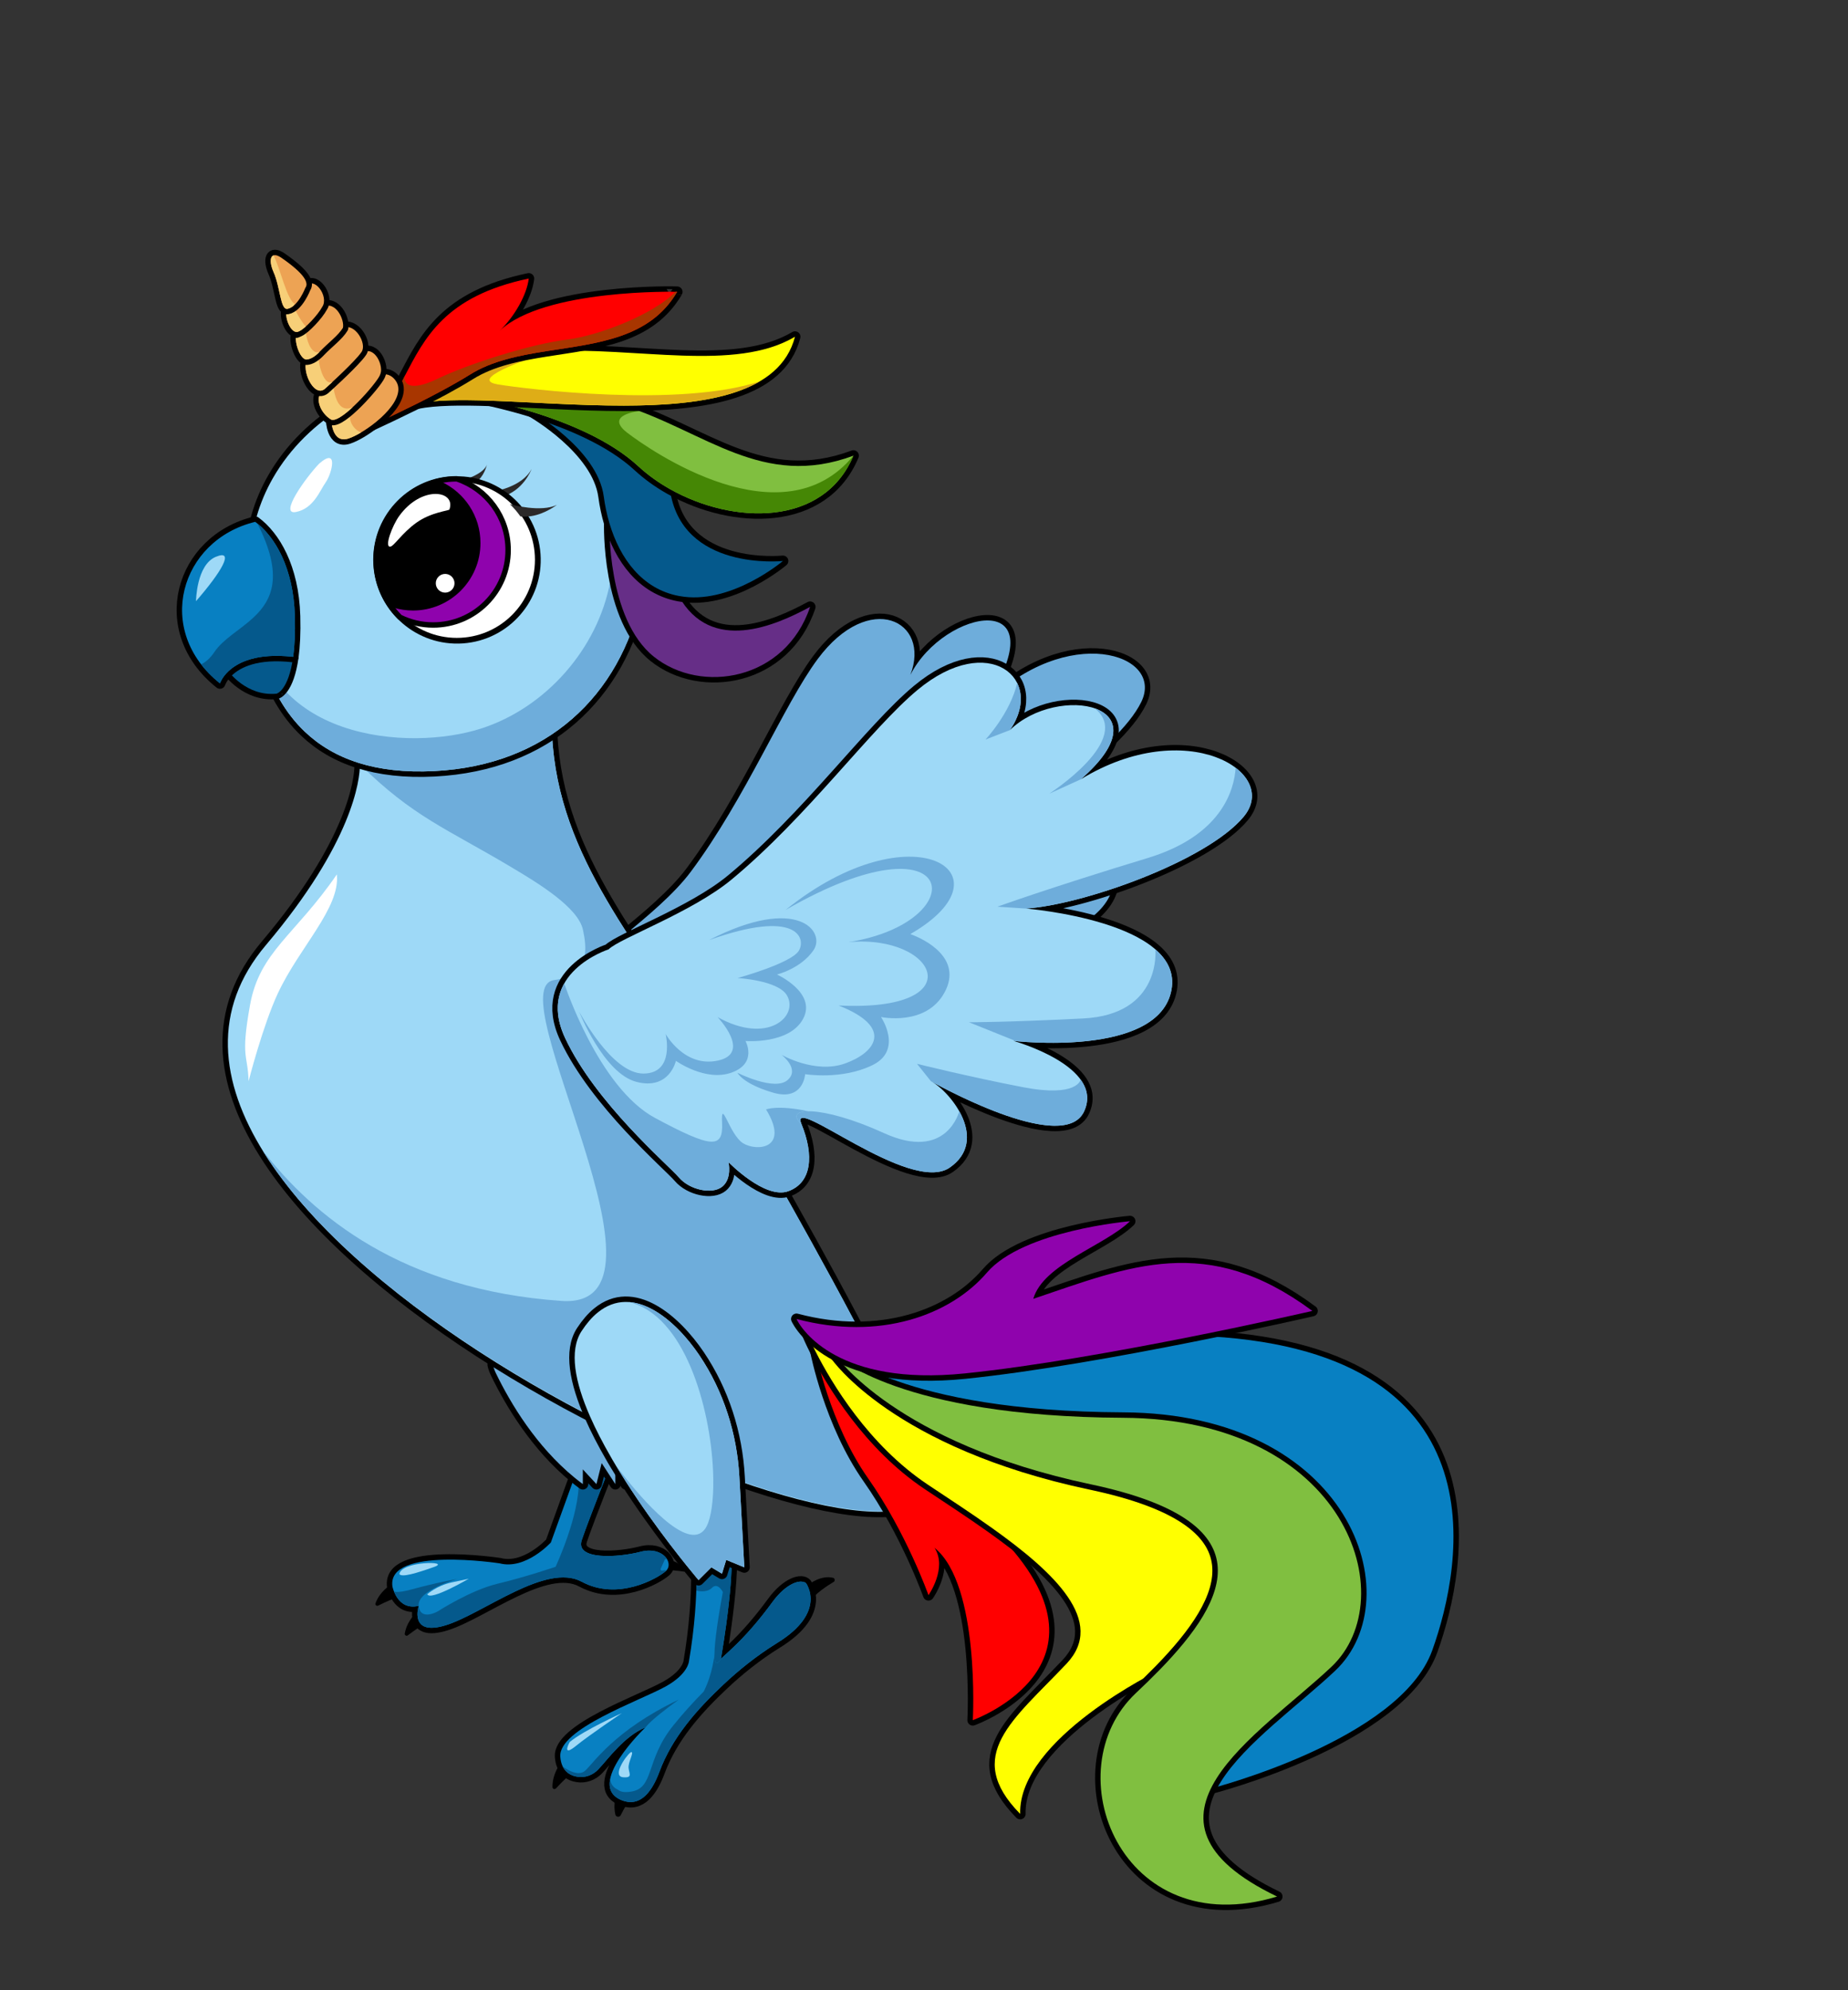 <?xml version="1.0" encoding="iso-8859-1"?>
<!-- Generator: Adobe Illustrator 22.0.1, SVG Export Plug-In . SVG Version: 6.00 Build 0)  -->
<svg version="1.1" id="&#x421;&#x43B;&#x43E;&#x439;_1"
	 xmlns="http://www.w3.org/2000/svg" xmlns:xlink="http://www.w3.org/1999/xlink" x="0px" y="0px" viewBox="0 0 340 366"
	 style="enable-background:new 0 0 340 366;" xml:space="preserve">
<rect x="0" y="0" width="340" height="366" fill="#333333" stroke="none"/>
<path d="M122.541,286.737c0.583,0.09,2.423,0.477,3.523,1.912c0.132,0.175-0.023,0.421-0.238,0.386
	c-0.935-0.151-2.842-0.408-4.002-0.192c-0.194,0.035-0.345-0.161-0.266-0.34l0.725-1.624
	C122.328,286.779,122.432,286.721,122.541,286.737"/>
<path d="M73.071,290.733c-0.758,0.372-3.104,1.693-3.987,4.129c-0.107,0.293,0.209,0.564,0.49,0.423
	c1.211-0.611,3.704-1.78,5.384-1.984c0.278-0.033,0.401-0.366,0.215-0.577l-1.688-1.905C73.38,290.7,73.213,290.663,73.071,290.733"
	/>
<path d="M77.634,295.639c-0.676,0.505-2.741,2.234-3.164,4.789c-0.052,0.308,0.309,0.516,0.559,0.327
	c1.08-0.823,3.314-2.43,4.929-2.939c0.269-0.084,0.329-0.433,0.105-0.606l-2.009-1.565C77.93,295.549,77.761,295.545,77.634,295.639
	"/>
<path style="fill:none;stroke:#000000;stroke-width:2;stroke-linecap:round;stroke-linejoin:round;stroke-miterlimit:22.926;" d="
	M91.926,287.512c0,0-20.791-3.199-19.725,4.264c0,0,0.879,4.502,4.833,3.548c0,0-1.852,5.694,5.009,3.56
	c6.861-2.13,18.413-11.55,24.987-7.995c6.574,3.555,13.862-0.534,15.461-1.954c1.6-1.422-0.532-4.622-4.62-3.555
	c-4.086,1.067-12.083,1.599-10.841-2.132c1.245-3.733,5.865-15.283,5.865-15.283h-5.865l-5.685,15.712
	C101.346,283.677,96.725,288.757,91.926,287.512z"/>
<path style="fill:#0880C2;" d="M91.926,287.512c0,0-20.791-3.199-19.725,4.264c0,0,0.879,4.502,4.833,3.548
	c0,0-1.852,5.694,5.009,3.56c6.861-2.13,18.413-11.55,24.987-7.995c6.574,3.555,13.862-0.534,15.461-1.954
	c1.6-1.422-0.532-4.622-4.62-3.555c-4.086,1.067-12.083,1.599-10.841-2.132c1.245-3.733,5.865-15.283,5.865-15.283h-5.865
	l-5.685,15.712C101.346,283.677,96.725,288.757,91.926,287.512"/>
<path style="fill-rule:evenodd;clip-rule:evenodd;fill:#05598C;" d="M102.219,288.143c0,0-5.612,1.914-10.63,3.103
	c-5.018,1.189-11.026,5.084-11.026,5.084s-0.465,0.269-1.058,0.446c-0.828,0.246-1.906,0.314-2.32-0.777
	c-0.071-0.188-0.123-0.412-0.151-0.675c0,0-0.137,0.42-0.198,0.989c-0.09,0.83-0.02,1.977,0.866,2.601
	c0.743,0.524,2.061,0.679,4.341-0.03c6.861-2.131,18.413-11.55,24.987-7.995c6.575,3.555,13.862-0.534,15.461-1.954
	c0.062-0.055,0.118-0.112,0.168-0.172c-0.302,0.009-0.586,0.034-0.836,0.08c-0.194,0.035-0.345-0.161-0.265-0.34l0.725-1.623
	c0.044-0.1,0.148-0.158,0.257-0.143c0.055,0.008,0.122,0.02,0.198,0.035c-0.656-1.13-2.408-2.033-4.867-1.391
	c-4.087,1.067-12.084,1.599-10.841-2.132c0.856-2.566,3.308-8.828,4.759-12.49c-0.002-0.003-0.001-0.005,0-0.007l-1.093-1.68
	l-0.961,3.864l-2.506-2.704v2.704c-0.26-0.193-0.516-0.387-0.769-0.584C106.683,278.578,102.219,288.143,102.219,288.143"/>
<path style="fill:none;stroke:#000000;stroke-width:2;stroke-linecap:round;stroke-linejoin:round;stroke-miterlimit:22.926;" d="
	M180.641,175.791c0,0,24.987-3.006,24.28-14.918c-0.707-11.912-27.558-7.64-27.558-7.64c9.252-2.875,28.208-15.168,32.606-24.122
	c4.398-8.954-13.738-14.622-28.677,0.359c13.909-21.565-7.585-17.616-13.804-5.34c3.849-9.975-7.567-15.682-17.038-2.943
	c-6.247,8.402-13.228,25.581-23.366,39.145c-3.093,4.138-8.204,8.368-12.16,11.611c1.201,1.893,1.447,5.38,3.436,5.332
	L180.641,175.791z"/>
<path style="fill-rule:evenodd;clip-rule:evenodd;fill:#6EADDB;" d="M180.641,175.791c0,0,24.987-3.006,24.28-14.918
	c-0.707-11.912-27.558-7.64-27.558-7.64c9.252-2.875,28.208-15.168,32.606-24.122c4.398-8.954-13.738-14.622-28.677,0.359
	c13.909-21.565-7.585-17.616-13.804-5.34c3.849-9.975-7.567-15.682-17.038-2.943c-6.247,8.402-13.228,25.581-23.366,39.145
	c-3.093,4.138-8.204,8.368-12.16,11.611c1.201,1.893,1.447,5.38,3.436,5.332L180.641,175.791z"/>
<path style="fill-rule:evenodd;clip-rule:evenodd;fill:#FFFFFF;" d="M61.975,160.811c-7.714,11.234-14.214,14.193-15.978,24.033
	c-1.764,9.84-0.404,8.953-0.264,13.998c0,0,2.631-10.269,5.397-16.182C55.104,174.163,62.622,166.972,61.975,160.811"/>
<path d="M114.02,328.222c-0.419,0.861-1.343,3.134-0.803,5.497c0.107,0.471,0.762,0.54,0.981,0.109
	c0.656-1.294,1.803-3.379,2.926-4.56c0.283-0.297,0.12-0.791-0.284-0.871l-2.241-0.457
	C114.363,327.891,114.126,328.005,114.02,328.222"/>
<path d="M148.4,291.675c0.579-0.468,2.743-2.049,4.886-1.497c0.329,0.081,0.393,0.571,0.095,0.747
	c-1.144,0.675-3.328,2.092-4.483,3.676c-0.217,0.299-0.648,0.137-0.648-0.243V292C148.25,291.87,148.305,291.749,148.4,291.675"/>
<path d="M104.062,323.081c-0.613,0.653-2.451,2.836-2.421,5.583c0.003,0.329,0.419,0.481,0.644,0.238
	c0.976-1.056,3.012-3.147,4.605-3.974c0.264-0.139,0.262-0.514-0.002-0.653l-2.386-1.264
	C104.356,322.933,104.176,322.96,104.062,323.081"/>
<path style="fill:none;stroke:#000000;stroke-width:2;stroke-linecap:round;stroke-linejoin:round;stroke-miterlimit:22.926;" d="
	M127.938,284.328c0,0,0.979,8.451-1.174,21.154c0,0-0.097,2.349-4.305,4.68c-4.77,2.641-19.767,7.828-19.374,12.916
	c0.199,2.594,1.722,3.46,3.166,3.684c1.403,0.218,2.817-0.302,3.796-1.328c1.812-1.898,4.83-6.173,8.694-7.738
	c0,0-11.214,10.632-4.363,13.372c3.639,1.456,5.742-1.997,6.955-5.25c2.359-6.321,6.838-11.378,11.75-16.001
	c2.775-2.611,6.108-5.322,9.925-7.68c9.198-5.674,5.317-10.902,5.317-10.902c-0.841-0.93-3.583-0.192-6.201,3.382
	c-2.299,3.141-4.812,6.12-7.667,8.768l-1.821,1.688c0,0,3.522-19.749,1.174-23.093L127.938,284.328z"/>
<path style="fill:#0880C2;" d="M127.938,284.328c0,0,0.979,8.451-1.174,21.154c0,0-0.097,2.349-4.305,4.68
	c-4.77,2.641-19.767,7.828-19.374,12.916c0.199,2.594,1.722,3.46,3.166,3.684c1.403,0.218,2.817-0.302,3.796-1.328
	c1.812-1.898,4.83-6.173,8.694-7.738c0,0-11.214,10.632-4.363,13.372c3.639,1.456,5.742-1.997,6.955-5.25
	c2.359-6.321,6.838-11.378,11.75-16.001c2.775-2.611,6.108-5.322,9.925-7.68c9.198-5.674,5.317-10.902,5.317-10.902
	c-0.841-0.93-3.583-0.192-6.201,3.382c-2.299,3.141-4.812,6.12-7.667,8.768l-1.821,1.688c0,0,3.522-19.749,1.174-23.093
	L127.938,284.328z"/>
<path style="fill-rule:evenodd;clip-rule:evenodd;fill:#05598C;" d="M116.05,329.505c-1.314,0.191-1.929-0.006-2.409-0.394
	c-1.385-0.598-1.375-1.99-1.375-1.99c-0.269,1.301-0.052,2.475,0.987,3.31c0.302,0.243,0.674,0.457,1.124,0.637
	c0.414,0.166,0.809,0.268,1.184,0.314c2.923,0.358,4.696-2.681,5.771-5.564c2.359-6.321,6.839-11.378,11.75-16.001
	c2.775-2.611,6.108-5.322,9.925-7.68c5.786-3.569,6.396-6.962,6.053-8.988c-0.082-0.483-0.218-0.888-0.351-1.2
	c-0.222-0.66-0.533-1.071-0.743-0.964c-1.105-0.475-3.523,0.465-5.843,3.633c-2.299,3.141-4.812,6.12-7.667,8.768l-1.821,1.689
	c-0.897,1.428-1.197,0.754-1.186-0.845c0,0-0.3,3.562-1.975,6.849v0.001c-1.958,1.988-3.935,4.165-5.669,6.334
	C118.695,323.807,120.435,328.868,116.05,329.505"/>
<path style="fill-rule:evenodd;clip-rule:evenodd;fill:#05598C;" d="M124.847,312.592c-11.871,5.643-15.728,11.789-17.214,13.076
	c-0.625,0.541-1.451,0.484-2.198,0.238c-1.029-0.341-1.908-1.044-1.908-1.044c0.339,0.705,0.835,1.17,1.391,1.469
	c0.423,0.228,0.882,0.36,1.332,0.43c1.403,0.218,2.817-0.301,3.796-1.327c1.812-1.898,4.83-6.173,8.694-7.738
	C119.808,316.335,122.572,314.254,124.847,312.592"/>
<path style="fill-rule:evenodd;clip-rule:evenodd;fill:#05598C;" d="M132.989,292.793c0,0-3.216,16.835-0.354,12.28
	c0,0,1.927-10.806,1.983-17.785l-1.009-0.412l-0.778,2.542l-1.954-1.176l-2.354,2.345l-0.365-0.427
	c-0.005,0.728-0.02,1.518-0.05,2.364c0,0,1.844,0.533,2.9-0.524C132.065,290.944,132.989,292.793,132.989,292.793"/>
<path style="fill-rule:evenodd;clip-rule:evenodd;fill:#9ED9F7;" d="M116.05,322.246c-1.015,0.782-3.45,4.44-1.403,4.605
	c2.047,0.165,0.855-0.922,1.012-2.11C115.815,323.554,116.738,322.054,116.05,322.246"/>
<path style="fill-rule:evenodd;clip-rule:evenodd;fill:#9ED9F7;" d="M104.82,320.369c-0.439,0.769-1.18,2.616,1.187,0.683
	c2.368-1.932,8.42-5.998,8.42-5.998S107.384,318.22,104.82,320.369"/>
<path style="fill:none;stroke:#000000;stroke-width:2;stroke-linecap:round;stroke-linejoin:round;stroke-miterlimit:22.926;" d="
	M115.165,272.509c-0.016,0.274-0.03,0.428-0.03,0.428l-0.773-1.712l-1.151-2.535v4.247l-1.421-2.178v-0.007l-1.094-1.679
	l-0.961,3.865l-2.505-2.704v2.704c-0.535-0.396-1.055-0.801-1.558-1.215c-7.02-5.766-11.71-13.564-14.422-19.149
	c-0.252-0.511-0.442-1.039-0.565-1.572c5.4,3.191,11.335,6.347,17.842,9.433c-2.726-6.233-3.887-12-1.528-15.636
	c0.467-0.709,0.94-1.343,1.421-1.901c0.123,0.107,0.238,0.213,0.352,0.32c4.59,4.37,6.02,13.314,6.4,20.256
	C115.41,267.788,115.233,271.317,115.165,272.509z"/>
<path style="fill:#6EADDB;" d="M115.165,272.509c-0.016,0.274-0.03,0.428-0.03,0.428l-0.773-1.712l-1.151-2.535v4.247l-1.421-2.178
	v-0.007l-1.094-1.679l-0.961,3.865l-2.505-2.704v2.704c-0.535-0.396-1.055-0.801-1.558-1.215
	c-7.02-5.766-11.71-13.564-14.422-19.149c-0.252-0.511-0.442-1.039-0.565-1.572c5.4,3.191,11.335,6.347,17.842,9.433
	c-2.726-6.233-3.887-12-1.528-15.636c0.467-0.709,0.94-1.343,1.421-1.901c0.123,0.107,0.238,0.213,0.352,0.32
	c4.59,4.37,6.02,13.314,6.4,20.256C115.41,267.788,115.233,271.317,115.165,272.509"/>
<path style="fill:none;stroke:#000000;stroke-width:2;stroke-linecap:round;stroke-linejoin:round;stroke-miterlimit:22.926;" d="
	M129.448,193.675c3.978,6.935,45.762,77.437,40.902,81.979C153.251,291.906,8.838,221.218,48.921,173.81
	c15.987-18.897,17.3-30.384,17.3-33.233c0.373-0.182,19.035,5.23,35.336-5.535C102.709,158.198,117.945,173.62,129.448,193.675z"/>
<path style="fill:#9ED9F7;" d="M129.448,193.675c3.978,6.935,45.762,77.437,40.902,81.979
	C153.251,291.906,8.838,221.218,48.921,173.81c15.987-18.897,17.3-30.384,17.3-33.233c0.373-0.182,19.035,5.23,35.336-5.535
	C102.709,158.198,117.945,173.62,129.448,193.675"/>
<path style="fill-rule:evenodd;clip-rule:evenodd;fill:#FFFFFF;" d="M61.975,160.811c-7.714,11.234-14.214,14.193-15.978,24.033
	c-1.764,9.84-0.404,8.953-0.264,13.998c0,0,2.631-10.269,5.397-16.182C55.104,174.163,62.622,166.972,61.975,160.811"/>
<path style="fill-rule:evenodd;clip-rule:evenodd;fill:#6EADDB;" d="M66.221,140.577c9.796,9.65,15.835,11.754,27.73,18.829
	c5.018,2.984,12.453,7.474,13.312,11.629c0.622,3.003,1.512,8.315-5.267,9.2c-10.767,1.406,24.831,60.649,1.309,59.014
	c-29.477-2.048-45.689-15.717-55.027-27.725c24.143,39.263,109.286,76.265,122.177,64.012c2.765-2.583-9.744-26.535-21.654-48.013
	c-8.964-16.166-17.646-30.87-19.354-33.848c-11.513-20.073-26.764-35.442-27.89-58.633l-0.006,0.004
	c-5.898,3.938-13.163,6.332-21.644,6.764c-4.974,0.252-9.29-0.193-13.018-1.238C66.518,140.547,66.286,140.545,66.221,140.577"/>
<path style="fill:none;stroke:#000000;stroke-width:2;stroke-linecap:round;stroke-linejoin:round;stroke-miterlimit:22.926;" d="
	M136.941,288.243l-2.322-0.954l-1.009-0.412l-0.778,2.542l-1.954-1.176l-2.354,2.345c0,0-0.128-0.153-0.373-0.437
	c-1.52-1.823-7.562-9.164-12.985-17.643c-0.274-0.419-0.542-0.847-0.803-1.283c-0.396-0.618-0.778-1.245-1.153-1.87
	c-0.176-0.29-0.343-0.581-0.52-0.871c-0.098-0.167-0.199-0.343-0.297-0.52c-1.451-2.512-2.78-5.056-3.865-7.53
	c-2.727-6.233-3.887-11.999-1.528-15.635c0.467-0.711,0.94-1.345,1.421-1.902c0.503-0.581,1.009-1.077,1.528-1.498
	c6.553-5.361,14.283,1.268,18.728,7.859c4.46,6.622,6.919,14.383,7.356,22.35l0.007,0.151L136.941,288.243z"/>
<path style="fill:#9ED9F7;" d="M136.941,288.243l-2.322-0.954l-1.009-0.412l-0.778,2.542l-1.954-1.176l-2.354,2.345
	c0,0-0.128-0.153-0.373-0.437c-1.52-1.823-7.562-9.164-12.985-17.643c-0.274-0.419-0.542-0.847-0.803-1.283
	c-0.396-0.618-0.778-1.245-1.153-1.87c-0.176-0.29-0.343-0.581-0.52-0.871c-0.098-0.167-0.199-0.343-0.297-0.52
	c-1.451-2.512-2.78-5.056-3.865-7.53c-2.727-6.233-3.887-11.999-1.528-15.635c0.467-0.711,0.94-1.345,1.421-1.902
	c0.503-0.581,1.009-1.077,1.528-1.498c6.553-5.361,14.283,1.268,18.728,7.859c4.46,6.622,6.919,14.383,7.356,22.35l0.007,0.151
	L136.941,288.243z"/>
<path style="fill-rule:evenodd;clip-rule:evenodd;fill:#6EADDB;" d="M115.703,239.456c10.235,2.429,14.975,19.277,15.488,31.069
	c0.002,0.038,0.003,0.076,0.005,0.115c0.165,3.984-0.155,7.38-0.91,9.431c-2.419,6.567-11.129-3.183-15.091-8.129
	c-0.481-0.6-0.892-1.129-1.212-1.551c-0.492-0.645-0.774-1.036-0.774-1.036c0.375,0.625,0.757,1.252,1.153,1.87
	c0.261,0.437,0.528,0.864,0.803,1.283c5.423,8.479,11.465,15.82,12.985,17.643l0.008,0.009l0.365,0.427l2.354-2.345l1.954,1.176
	l0.778-2.542l1.009,0.412l2.322,0.954l-0.865-15.814l-0.007-0.118l-0.03-0.552l-0.007-0.151c-0.437-7.967-2.896-15.728-7.356-22.35
	C125.491,244.535,120.62,239.793,115.703,239.456"/>
<path style="fill-rule:evenodd;clip-rule:evenodd;fill:#05598C;" d="M77.034,295.324c-0.299-2.875,7.093-4.936,7.093-4.936
	s-3.565,0.594-8.385,1.914c-0.276,0.075-0.532,0.141-0.769,0.197c-1.328,0.312-2.073,0.328-2.479,0.215
	c0.13,0.325,0.31,0.701,0.554,1.068C73.75,294.838,74.975,295.821,77.034,295.324"/>
<path style="fill-rule:evenodd;clip-rule:evenodd;fill:#9ED9F7;" d="M73.482,289.487c0.419,0.66,3.164-0.172,6.405-1.321
	C83.128,287.018,73.77,287.095,73.482,289.487"/>
<path style="fill-rule:evenodd;clip-rule:evenodd;fill:#9ED9F7;" d="M78.62,293.177c0,0,1.717-1.552,4.424-2.146
	c2.707-0.594,3.202-0.693,3.202-0.693S79.082,294.531,78.62,293.177"/>
<path style="fill:none;stroke:#000000;stroke-width:2;stroke-linecap:round;stroke-linejoin:round;stroke-miterlimit:22.926;" d="
	M118.496,95.416c-0.252-1.032-0.574-2.077-0.963-3.124c-4.155-11.161-16.23-22.663-36.097-22.709
	c-12.253-0.023-24.892,7.265-31.233,18.355c-1.261,2.208-2.268,4.559-2.979,7.043c-0.183,0.625-0.344,1.268-0.474,1.909
	c-0.458,2.087-0.702,4.247-0.702,6.477c0,9.777,1.551,18.582,5.429,25.304c1.277,2.208,2.805,4.187,4.606,5.897
	c5.301,5.041,13.008,7.791,23.823,7.242c20.715-1.055,34.189-13.809,38.152-32.203l0.016-0.092c0.251-1.16,0.458-2.345,0.634-3.551
	c0.144-1.039,0.268-2.101,0.359-3.178c0.023-0.222,0.037-0.442,0.053-0.664C119.274,100.029,119.068,97.753,118.496,95.416z"/>
<path style="fill:#9ED9F7;" d="M118.496,95.416c-0.252-1.032-0.574-2.077-0.963-3.124c-4.155-11.161-16.23-22.663-36.097-22.709
	c-12.253-0.023-24.892,7.265-31.233,18.355c-1.261,2.208-2.268,4.559-2.979,7.043c-0.183,0.625-0.344,1.268-0.474,1.909
	c-0.458,2.087-0.702,4.247-0.702,6.477c0,9.777,1.551,18.582,5.429,25.304c1.277,2.208,2.805,4.187,4.606,5.897
	c5.301,5.041,13.008,7.791,23.823,7.242c20.715-1.055,34.189-13.809,38.152-32.203l0.016-0.092c0.251-1.16,0.458-2.345,0.634-3.551
	c0.144-1.039,0.268-2.101,0.359-3.178c0.023-0.222,0.037-0.442,0.053-0.664C119.274,100.029,119.068,97.753,118.496,95.416"/>
<path style="fill:#6EADDB;" d="M46.524,112.193c0.718,6.238,2.285,11.851,4.954,16.478c1.277,2.208,2.805,4.187,4.606,5.897
	c5.301,5.04,13.007,7.791,23.823,7.242c20.714-1.055,34.189-13.809,38.152-32.203l0.016-0.092c0.252-1.16,0.458-2.345,0.634-3.551
	c0.144-1.039,0.268-2.1,0.359-3.178c0.023-0.222,0.037-0.442,0.053-0.664c0.153-2.094-0.053-4.37-0.625-6.706
	c-0.252-1.032-0.574-2.078-0.964-3.124c-3.291-8.841-11.553-17.894-24.718-21.3c33.825,19.881,19.423,55.285-4.203,62.962
	C75.174,138.322,47.924,136.097,46.524,112.193"/>
<path style="fill-rule:evenodd;clip-rule:evenodd;fill:#FFFFFF;" d="M58.727,85.26c-2.41,2.502-7.507,9.546-4.263,8.898
	c3.244-0.649,4.356-3.892,5.469-5.468C61.045,87.114,62.342,82.109,58.727,85.26"/>
<path style="fill:none;stroke:#000000;stroke-width:2;stroke-linecap:round;stroke-linejoin:round;stroke-miterlimit:22.926;" d="
	M171.937,284.652c8.415,6.783,7.044,31.698,7.044,31.698s29.117-10.434,3.529-35.34c-3.892-2.771-8.011-5.45-11.781-7.958
	c-10.989-7.312-17.819-18.87-20.658-24.458c0,0,2.587,13.257,9.631,23.267c7.044,10.01,11.122,21.503,11.122,21.503
	S174.347,288.36,171.937,284.652z"/>
<path style="fill-rule:evenodd;clip-rule:evenodd;fill:#FF0000;" d="M171.937,284.652c8.415,6.783,7.044,31.698,7.044,31.698
	s29.117-10.434,3.529-35.34c-3.892-2.771-8.011-5.45-11.781-7.958c-10.989-7.312-17.819-18.87-20.658-24.458
	c0,0,2.587,13.257,9.631,23.267c7.044,10.01,11.122,21.503,11.122,21.503S174.347,288.36,171.937,284.652"/>
<path style="fill:none;stroke:#000000;stroke-width:2;stroke-linecap:round;stroke-linejoin:round;stroke-miterlimit:22.926;" d="
	M182.51,281.011c11.517,8.198,21.054,17.2,13.711,24.959c-9.824,10.381-19.093,16.869-8.527,27.62
	c-0.371-13.902,25.628-26.457,25.628-26.457c12.847-13.182,19.817-27.297-12.651-34.159c-35.962-7.6-46.925-23.703-46.925-23.703
	c-2.401-1.287-4.072-2.711-5.194-3.914c0,0,0.505,1.236,1.521,3.238c2.839,5.588,9.669,17.146,20.658,24.458
	C174.499,275.561,178.618,278.24,182.51,281.011z"/>
<path style="fill-rule:evenodd;clip-rule:evenodd;fill:#FFFF00;" d="M182.51,281.011c11.517,8.198,21.054,17.2,13.711,24.959
	c-9.824,10.381-19.093,16.869-8.527,27.62c-0.371-13.902,25.628-26.457,25.628-26.457c12.847-13.182,19.817-27.297-12.651-34.159
	c-35.962-7.6-46.925-23.703-46.925-23.703c-2.401-1.287-4.072-2.711-5.194-3.914c0,0,0.505,1.236,1.521,3.238
	c2.839,5.588,9.669,17.146,20.658,24.458C174.499,275.561,178.618,278.24,182.51,281.011"/>
<path style="fill:none;stroke:#000000;stroke-width:2;stroke-linecap:round;stroke-linejoin:round;stroke-miterlimit:22.926;" d="
	M112.126,96.231c0,0-0.525,17.601,8.187,24.552c8.712,6.951,24.191,4.356,28.733-9.176c-6.392,3.462-18.257,8.682-24.184-2.012
	C118.121,108.307,114.054,102.72,112.126,96.231z"/>
<path style="fill-rule:evenodd;clip-rule:evenodd;fill:#662E87;" d="M112.126,96.231c0,0-0.525,17.601,8.187,24.552
	c8.712,6.951,24.191,4.356,28.733-9.176c-6.392,3.462-18.257,8.682-24.184-2.012C118.121,108.307,114.054,102.72,112.126,96.231"/>
<path style="fill:none;stroke:#000000;stroke-width:2;stroke-linecap:round;stroke-linejoin:round;stroke-miterlimit:22.926;" d="
	M112.126,96.231c1.928,6.49,5.995,12.076,12.736,13.364c0.331,0.064,0.668,0.116,1.012,0.158c9.083,1.112,18.166-6.581,18.166-6.581
	s-18.757,1.988-20.794-13.234c-2.133-1.204-4.101-2.616-5.805-4.191c-5.115-4.728-12.821-7.942-19.616-10.03
	c0,0,12.082,6.855,13.253,15.579C111.302,92.962,111.648,94.624,112.126,96.231z"/>
<path style="fill-rule:evenodd;clip-rule:evenodd;fill:#05598C;" d="M112.126,96.231c1.928,6.49,5.995,12.076,12.736,13.364
	c0.331,0.064,0.668,0.116,1.012,0.158c9.083,1.112,18.166-6.581,18.166-6.581s-18.757,1.988-20.794-13.234
	c-2.133-1.204-4.101-2.616-5.805-4.191c-5.115-4.728-12.821-7.942-19.616-10.03c0,0,12.082,6.855,13.253,15.579
	C111.302,92.962,111.648,94.624,112.126,96.231"/>
<path style="fill:none;stroke:#000000;stroke-width:2;stroke-linecap:round;stroke-linejoin:round;stroke-miterlimit:22.926;" d="
	M97.825,75.718c6.794,2.088,14.5,5.302,19.616,10.03c1.704,1.576,3.672,2.987,5.805,4.191c11.67,6.586,28.286,6.949,33.771-6.138
	c-16.687,6.209-27.195-4.409-42.234-9.205c-8.401,0.01-17.184-0.654-24.618-0.907C92.404,74.194,95.038,74.861,97.825,75.718z"/>
<path style="fill-rule:evenodd;clip-rule:evenodd;fill:#80BF40;" d="M97.825,75.718c6.794,2.088,14.5,5.302,19.616,10.03
	c1.704,1.576,3.672,2.987,5.805,4.191c11.67,6.586,28.286,6.949,33.771-6.138c-16.687,6.209-27.195-4.409-42.234-9.205
	c-8.401,0.01-17.184-0.654-24.618-0.907C92.404,74.194,95.038,74.861,97.825,75.718"/>
<path style="fill-rule:evenodd;clip-rule:evenodd;fill:#458705;" d="M100.771,76.679c3.05,1.056,6.18,2.337,9.096,3.875
	c0.001,0,0.002,0.001,0.003,0.002c2.808,1.482,5.418,3.203,7.57,5.192c1.704,1.576,3.672,2.987,5.805,4.191
	c11.67,6.586,28.286,6.949,33.771-6.138c-13.073,15.893-37.255-0.878-41.611-4.214c-4.356-3.337,2.239-3.993,2.239-3.993
	c-0.937-0.353-1.89-0.687-2.862-0.997c-4.514,0.006-9.139-0.184-13.605-0.399c-0.001,0-0.003,0-0.004,0
	c-1.263-0.061-2.514-0.124-3.746-0.185c-2.517-0.125-4.955-0.243-7.264-0.322c2.239,0.504,4.872,1.171,7.66,2.028
	C98.792,76.015,99.777,76.335,100.771,76.679"/>
<path style="fill:none;stroke:#000000;stroke-width:2;stroke-linecap:round;stroke-linejoin:round;stroke-miterlimit:22.926;" d="
	M90.165,73.69c7.434,0.253,16.217,0.917,24.618,0.907c14.992-0.019,28.765-2.185,31.482-12.669
	c-11.061,6.548-28.962,1.81-45.822,2.664c-5.037,0.797-9.958,1.785-13.96,4.287c-2.779,1.737-6.36,3.642-9.705,5.324
	C80.092,73.54,84.774,73.507,90.165,73.69z"/>
<path style="fill-rule:evenodd;clip-rule:evenodd;fill:#FFFF00;" d="M90.165,73.69c7.434,0.253,16.217,0.917,24.618,0.907
	c14.992-0.019,28.765-2.185,31.482-12.669c-11.061,6.548-28.962,1.81-45.822,2.664c-5.037,0.797-9.958,1.785-13.96,4.287
	c-2.779,1.737-6.36,3.642-9.705,5.324C80.092,73.54,84.774,73.507,90.165,73.69"/>
<path style="fill:none;stroke:#000000;stroke-width:2;stroke-linecap:round;stroke-linejoin:round;stroke-miterlimit:22.926;" d="
	M53.936,120.797c-6.741-0.759-10.201,1.032-11.914,2.653c0,0,3.317,4.668,8.853,4.125C50.875,127.575,53.076,127.075,53.936,120.797
	z"/>
<path style="fill-rule:evenodd;clip-rule:evenodd;fill:#05598C;" d="M53.936,120.797c-6.741-0.759-10.201,1.032-11.914,2.653
	c0,0,3.317,4.668,8.853,4.125C50.875,127.575,53.076,127.075,53.936,120.797"/>
<path style="fill:none;stroke:#000000;stroke-width:2;stroke-linecap:round;stroke-linejoin:round;stroke-miterlimit:22.926;" d="
	M46.957,95.97c-13.835,3.352-18.685,19.992-6.488,29.703c0,0,0.333-1.068,1.553-2.223c1.712-1.621,5.173-3.412,11.914-2.653
	c0.261-1.91,0.399-4.354,0.312-7.482C53.999,104.31,50.49,98.566,46.957,95.97z"/>
<path style="fill-rule:evenodd;clip-rule:evenodd;fill:#0880C2;" d="M46.957,95.97c-13.835,3.352-18.685,19.992-6.488,29.703
	c0,0,0.333-1.068,1.553-2.223c1.712-1.621,5.173-3.412,11.914-2.653c0.261-1.91,0.399-4.354,0.312-7.482
	C53.999,104.31,50.49,98.566,46.957,95.97"/>
<path style="fill-rule:evenodd;clip-rule:evenodd;fill:#05598C;" d="M46.635,113.567c-2.461,2.297-5.567,3.935-7.174,6.322
	c-0.795,1.182-1.629,1.902-2.463,2.283c0.951,1.235,2.104,2.411,3.472,3.5c0,0,0.333-1.068,1.553-2.223
	c1.137-1.077,3.046-2.229,6.175-2.658c0.074-0.01,0.149-0.02,0.225-0.029c1.536-0.19,3.357-0.209,5.514,0.034
	c0.261-1.91,0.399-4.354,0.312-7.482c-0.24-8.67-3.502-14.318-6.897-17.043c4.872,9.548,2.741,14.041-0.661,17.243
	C46.672,113.533,46.653,113.55,46.635,113.567"/>
<path style="fill-rule:evenodd;clip-rule:evenodd;fill:#9ED9F7;" d="M36.062,110.559c0,0,0.062-6.673,3.646-8.156
	C43.292,100.92,40.697,105.245,36.062,110.559"/>
<path style="fill:#2B2929;" d="M89.601,85.425c-0.242,0.893-0.941,2.941-2.701,3.544c-0.965-0.217-1.929-0.313-2.942-0.313
	C83.959,88.656,88.876,87.546,89.601,85.425L89.601,85.425z"/>
<path style="fill:#2B2929;" d="M97.817,86.229c-0.169,0.434-1.64,4.052-5.498,5.137l-1.471-0.989
	C90.848,90.377,96.081,89.605,97.817,86.229"/>
<ellipse transform="matrix(0.998 -0.071 0.071 0.998 -7.086 6.217)" style="fill:none;stroke:#000000;stroke-width:2;stroke-linecap:round;stroke-linejoin:round;stroke-miterlimit:22.926;" cx="84.044" cy="102.935" rx="14.377" ry="14.377"/>
<path style="fill-rule:evenodd;clip-rule:evenodd;fill:#FFFFFF;" d="M84.044,88.558c7.94,0,14.377,6.437,14.377,14.377
	c0,7.94-6.437,14.377-14.377,14.377c-7.94,0-14.377-6.437-14.377-14.377C69.667,94.995,76.104,88.558,84.044,88.558"/>
<path style="fill:none;stroke:#000000;stroke-width:2;stroke-linecap:round;stroke-linejoin:round;stroke-miterlimit:22.926;" d="
	M73.888,113.111c-2.608-2.603-4.221-6.2-4.221-10.176c0-7.913,6.394-14.333,14.298-14.376c5.246,1.779,9.022,6.744,9.022,12.591
	c0,7.341-5.951,13.292-13.292,13.292C77.613,114.443,75.642,113.964,73.888,113.111z"/>
<path style="fill-rule:evenodd;clip-rule:evenodd;fill:#8F03AD;" d="M73.888,113.111c-2.608-2.603-4.221-6.2-4.221-10.176
	c0-7.913,6.394-14.333,14.298-14.376c5.246,1.779,9.022,6.744,9.022,12.591c0,7.341-5.951,13.292-13.292,13.292
	C77.613,114.443,75.642,113.964,73.888,113.111"/>
<path style="fill-rule:evenodd;clip-rule:evenodd;" d="M72.483,111.482c-1.77-2.39-2.816-5.346-2.816-8.547
	c0-6.93,4.903-12.714,11.43-14.073c4.144,1.929,7.017,6.13,7.017,11.003c0,6.7-5.431,12.131-12.131,12.131
	C74.766,111.995,73.591,111.815,72.483,111.482z"/>
<path style="fill:none;stroke:#000000;stroke-width:0.567;stroke-miterlimit:22.926;" d="M72.483,111.482
	c-1.77-2.39-2.816-5.346-2.816-8.547c0-6.93,4.903-12.714,11.43-14.073c4.144,1.929,7.017,6.13,7.017,11.003
	c0,6.7-5.431,12.131-12.131,12.131C74.766,111.995,73.591,111.815,72.483,111.482z"/>
<path style="fill:#2B2929;" d="M102.471,92.846c-1.423,1.013-3.931,2.436-6.729,2.123l-0.048-0.073
	c-0.555-0.772-1.182-1.52-1.881-2.171C94.223,92.846,99.577,94.269,102.471,92.846"/>
<path style="fill:#FFFFFF;" d="M95.399,94.965l-1.905-2.171c0,0,0,0,0.024,0C94.218,93.445,94.845,94.193,95.399,94.965"/>
<path style="fill:#FFFFFF;" d="M82.686,93.699c1.266-3.485-5.118-4.557-9.271,1.236c-1.212,1.691-2.731,5.631-1.647,5.603
	c0.683-0.017,2.144-2.478,4.828-4.401C79.335,94.175,82.6,93.934,82.686,93.699"/>
<path style="fill-rule:evenodd;clip-rule:evenodd;fill:#FFFFFF;" d="M81.899,105.546c0.951,0,1.722,0.771,1.722,1.722
	c0,0.951-0.771,1.722-1.722,1.722c-0.951,0-1.722-0.771-1.722-1.722C80.177,106.317,80.948,105.546,81.899,105.546"/>
<path style="fill-rule:evenodd;clip-rule:evenodd;fill:#DEAD17;" d="M85.09,69.725c-2.527,1.496-5.503,3.065-8.312,4.478
	c3.313-0.663,7.995-0.696,13.386-0.513c2.309,0.079,4.747,0.197,7.264,0.322l3.746,0.185l0.004,0
	c4.466,0.215,9.091,0.405,13.605,0.399c9.737-0.012,18.96-0.93,24.974-4.445c-14.8,4.851-42.891,1.418-48.172,0.542
	c-0.254-0.042-0.474-0.09-0.66-0.144c-4.082-1.176,7.46-5.002,10.623-6.005c-0.368,0.013-0.736,0.029-1.104,0.048
	c-5.037,0.797-9.958,1.785-13.96,4.287C86.039,69.157,85.573,69.44,85.09,69.725 M101.175,74.197c0.001,0,0.002,0,0.004,0
	C101.178,74.197,101.176,74.197,101.175,74.197z"/>
<path style="fill:none;stroke:#000000;stroke-width:2;stroke-linecap:round;stroke-linejoin:round;stroke-miterlimit:22.926;" d="
	M111.96,174.601c0,0-13.605,4.334-7.982,16.315c5.622,11.982,18.959,23.315,20.935,25.626c1.976,2.311,6.149,3.189,7.982,1.681
	c1.833-1.508,1.136-4.497,1.136-4.497s6.692,6.903,10.998,5.347c4.306-1.556,4.793-6.568,2.416-12.373
	c-2.377-5.805,19.971,13.109,27.294,8.021c7.323-5.088,0.106-13.996-3.474-15.886c0,0,24.363,13.845,28.192,5.558
	c3.829-8.286-12.993-12.966-12.993-12.966s26.798,3.181,29.071-9.412c2.273-12.592-26.788-14.924-26.788-14.924
	c10.368-0.658,33.228-8.68,40.073-16.9c6.845-8.22-10.623-18.708-29.976-6.871c16.074-13.966-4.303-17.616-13.036-9.052
	c6.531-9.422-3.923-18.255-17.012-7.372c-8.633,7.178-20.248,23.316-34.239,34.889C127.325,167.77,113.99,172.562,111.96,174.601z"
	/>
<path style="fill-rule:evenodd;clip-rule:evenodd;fill:#9ED9F7;" d="M111.96,174.601c0,0-13.605,4.334-7.982,16.315
	c5.622,11.982,18.959,23.315,20.935,25.626c1.976,2.311,6.149,3.189,7.982,1.681c1.833-1.508,1.136-4.497,1.136-4.497
	s6.692,6.903,10.998,5.347c4.306-1.556,4.793-6.568,2.416-12.373c-2.377-5.805,19.971,13.109,27.294,8.021
	c7.323-5.088,0.106-13.996-3.474-15.886c0,0,24.363,13.845,28.192,5.558c3.829-8.286-12.993-12.966-12.993-12.966
	s26.798,3.181,29.071-9.412c2.273-12.592-26.788-14.924-26.788-14.924c10.368-0.658,33.228-8.68,40.073-16.9
	c6.845-8.22-10.623-18.708-29.976-6.871c16.074-13.966-4.303-17.616-13.036-9.052c6.531-9.422-3.923-18.255-17.012-7.372
	c-8.633,7.178-20.248,23.316-34.239,34.889C127.325,167.77,113.99,172.562,111.96,174.601"/>
<path style="fill-rule:evenodd;clip-rule:evenodd;fill:#6EADDB;" d="M227.341,141.203c-0.276,4.097-2.581,12.462-16.177,16.591
	c-18.416,5.594-27.649,8.953-27.649,8.953l5.232,0.345c10.368-0.658,33.228-8.68,40.073-16.9
	C231.417,147.076,230.515,143.632,227.341,141.203"/>
<path style="fill-rule:evenodd;clip-rule:evenodd;fill:#6EADDB;" d="M212.564,174.589c0,0,1.252,11.99-13.297,12.715
	c-14.55,0.725-20.985,0.696-20.985,0.696l8.652,3.478c3.586,0.353,26.506,2.142,28.601-9.461
	C216.083,178.981,214.811,176.543,212.564,174.589"/>
<path style="fill-rule:evenodd;clip-rule:evenodd;fill:#6EADDB;" d="M171.512,198.974c2.571,1.426,24.342,13.214,27.944,5.419
	c1.022-2.213,0.572-4.169-0.637-5.847c0,0-0.537,3.326-10.552,1.406c-10.014-1.92-19.552-4.307-19.552-4.307l2.549,3.19
	C171.345,198.878,171.428,198.924,171.512,198.974"/>
<path style="fill-rule:evenodd;clip-rule:evenodd;fill:#6EADDB;" d="M147.444,206.701c-2.377-5.805,19.971,13.109,27.294,8.021
	c4.15-2.884,3.63-6.995,1.749-10.359c0,0-2.283,9.299-13.864,4.019C151.043,203.101,143.952,203.566,147.444,206.701"/>
<path style="fill-rule:evenodd;clip-rule:evenodd;fill:#6EADDB;" d="M187.145,125.618c-1.313,5.593-5.827,10.387-5.827,10.387
	l4.491-1.736C188.028,131.068,188.286,127.933,187.145,125.618"/>
<path style="fill-rule:evenodd;clip-rule:evenodd;fill:#6EADDB;" d="M201.396,130.262c7.256,5.669-8.345,15.697-8.345,15.697
	l5.794-2.637C207.029,136.21,205.763,131.773,201.396,130.262"/>
<path style="fill-rule:evenodd;clip-rule:evenodd;fill:#6EADDB;" d="M103.977,190.917c5.622,11.982,18.959,23.315,20.935,25.626
	c1.976,2.311,6.149,3.189,7.982,1.681c1.833-1.508,1.136-4.497,1.136-4.497s6.692,6.903,10.998,5.347
	c4.306-1.556,4.793-6.568,2.416-12.373c-1.597-1.434-0.98-2.309,1.269-2.332c-5.67-1.214-7.769-0.335-7.769-0.335
	c4.434,7.28-1.733,7.781-4.244,6.21c-2.511-1.571-4.076-8.531-3.852-3.747c0.224,4.784-1.848,4.726-12.316-0.889
	c-10.468-5.614-16.717-24.754-16.717-24.754C102.414,183.334,101.97,186.638,103.977,190.917"/>
<path style="fill-rule:evenodd;clip-rule:evenodd;fill:#6EADDB;" d="M130.453,172.89c16.355-8.396,21.538-1.526,19.213,1.868
	c-2.325,3.394-6.716,4.458-6.716,4.458s7.346,3.347,4.825,8.12c-2.521,4.773-10.621,4.109-10.621,4.109s2.267,4.076-2.55,5.809
	c-4.817,1.733-10.248-2.158-10.248-2.158s-1.182,5.437-7.256,3.87c-6.074-1.566-10.539-12.922-10.539-12.922
	s5.931,11.399,11.809,11.39c5.879-0.008,4.091-7.284,4.091-7.284s3.467,6.277,9.679,4.886c6.213-1.391-0.122-7.988-0.122-7.988
	c9.227,5.156,14.945-0.146,12.785-3.959c-1.597-2.819-9.095-3.221-9.095-3.221s9.875-2.712,11.262-5.024
	C148.357,172.532,146.635,167.111,130.453,172.89"/>
<path style="fill-rule:evenodd;clip-rule:evenodd;fill:#6EADDB;" d="M154.298,184.921c24.849,1.217,18.111-13.168,1.791-11.652
	c23.408-3.687,20.488-24.354-11.538-5.934c23.303-18.767,42.345-6.712,22.932,4.45c2.645,0.936,9.709,4.437,6.3,10.728
	c-3.409,6.291-11.69,4.523-11.69,4.523s4.119,6.077-1.581,8.855c-5.7,2.778-12.378,1.656-12.378,1.656s-0.306,5.05-5.924,3.394
	c-5.618-1.657-6.525-3.647-6.525-3.647s6.764,3.413,9.184,1.366c2.421-2.048-1.098-4.683-1.098-4.683s6.163,3.571,11.69,1.609
	C160.99,193.624,164.618,188.989,154.298,184.921"/>
<path style="fill:none;stroke:#000000;stroke-width:2;stroke-linecap:round;stroke-linejoin:round;stroke-miterlimit:22.926;" d="
	M97.282,51.223c-15.477,3.253-19.15,10.963-22.869,18.026c-1.925,3.656-3.049,7.649-7.548,9.685c3.377-1.557,6.615-3.102,9.915-4.73
	c3.345-1.682,6.926-3.587,9.705-5.324c4.002-2.502,8.923-3.49,13.96-4.287c9.35-1.48,19.102-2.301,24.133-10.913
	c0.023-0.039-24.534-0.601-32.659,7.171C94.722,58.162,96.945,54.153,97.282,51.223z"/>
<path style="fill-rule:evenodd;clip-rule:evenodd;fill:#FF0000;" d="M97.282,51.223c-15.477,3.253-19.15,10.963-22.869,18.026
	c-1.925,3.656-3.049,7.649-7.548,9.685c3.377-1.557,6.615-3.102,9.915-4.73c3.345-1.682,6.926-3.587,9.705-5.324
	c4.002-2.502,8.923-3.49,13.96-4.287c9.35-1.48,19.102-2.301,24.133-10.913c0.023-0.039-24.534-0.601-32.659,7.171
	C94.722,58.162,96.945,54.153,97.282,51.223"/>
<path style="fill-rule:evenodd;clip-rule:evenodd;fill:#A83600;" d="M66.907,78.915c0.762-0.344,5.074-2.299,9.872-4.711
	c2.809-1.413,5.784-2.982,8.312-4.478c0.482-0.285,0.948-0.568,1.394-0.846c4.002-2.502,8.923-3.49,13.96-4.287
	c9.35-1.48,19.102-2.301,24.133-10.913c0.001-0.003-0.106-0.008-0.31-0.012c-4.027,4.165-14.156,8.067-19.89,8.774
	c-6.766,0.834-18.141,4.464-23.731,7.152c-5.59,2.688-6.161,0.719-6.19-0.022c-0.012-0.32,0.109-0.612,0.109-0.612
	C72.13,73.814,72.952,74.982,66.907,78.915"/>
<path style="fill:none;stroke:#000000;stroke-width:2;stroke-linecap:round;stroke-linejoin:round;stroke-miterlimit:22.926;" d="
	M60.954,77.183c0,0,0.067,4.466,3.161,3.463c2.944-0.955,9.943-6.001,9.112-9.683c-0.274-1.217-1.688-2.651-3.338-1.941
	C69.206,70.586,62.838,77.84,60.954,77.183z"/>
<path style="fill-rule:evenodd;clip-rule:evenodd;fill:#EDA354;" d="M60.954,77.183c0,0,0.067,4.466,3.161,3.463
	c2.944-0.955,9.943-6.001,9.112-9.683c-0.274-1.217-1.688-2.651-3.338-1.941C69.206,70.586,62.838,77.84,60.954,77.183"/>
<path style="fill-rule:evenodd;clip-rule:evenodd;fill:#F7CF78;" d="M60.953,77.183c0,0,0.067,4.467,3.161,3.463
	c0.631-0.204,1.447-0.597,2.333-1.123c-1.68-0.597-2.756-2.78-1.577-4.62C63.278,76.374,61.732,77.454,60.953,77.183"/>
<path style="fill:none;stroke:#000000;stroke-width:2;stroke-linecap:round;stroke-linejoin:round;stroke-miterlimit:22.926;" d="
	M59.766,71.519c-2.22,1.356-0.831,4.499,1.188,5.663c1.884,0.658,8.253-6.596,8.934-8.161c0.119-0.275,0.194-0.526,0.213-0.745
	c0.174-1.987-1.853-5.407-4.235-2.721C63.983,67.732,59.766,71.519,59.766,71.519z"/>
<path style="fill-rule:evenodd;clip-rule:evenodd;fill:#EDA354;" d="M59.766,71.519c-2.22,1.356-0.831,4.499,1.188,5.663
	c1.884,0.658,8.253-6.596,8.934-8.161c0.119-0.275,0.194-0.526,0.213-0.745c0.174-1.987-1.853-5.407-4.235-2.721
	C63.983,67.732,59.766,71.519,59.766,71.519"/>
<path style="fill-rule:evenodd;clip-rule:evenodd;fill:#F7CF78;" d="M59.521,71.687c-1.824,1.402-0.563,4.251,1.31,5.421
	c0.041,0.026,0.082,0.051,0.123,0.075c0.779,0.272,2.325-0.809,3.918-2.28c-0.576,0.249-1.057,0.288-1.461,0.178
	c-1.725-0.469-2.039-3.65-2.227-4.859c-0.832,0.772-1.417,1.298-1.417,1.298C59.685,71.586,59.603,71.642,59.521,71.687"/>
<path style="fill:none;stroke:#000000;stroke-width:2;stroke-linecap:round;stroke-linejoin:round;stroke-miterlimit:22.926;" d="
	M58.839,64.664c-0.902,0.945-1.69,1.376-2.377,1.446c-1.024,2.187,1.338,7.028,3.303,5.41c0,0,4.218-3.787,6.101-5.964
	c0.284-0.328,0.514-0.619,0.67-0.856c1.009-1.536-1.254-5.386-3.449-4.406C62.24,61.703,60.398,63.03,58.839,64.664z"/>
<path style="fill-rule:evenodd;clip-rule:evenodd;fill:#EDA354;" d="M58.839,64.664c-0.902,0.945-1.69,1.376-2.377,1.446
	c-1.024,2.187,1.338,7.028,3.303,5.41c0,0,4.218-3.787,6.101-5.964c0.284-0.328,0.514-0.619,0.67-0.856
	c1.009-1.536-1.254-5.386-3.449-4.406C62.24,61.703,60.398,63.03,58.839,64.664"/>
<path style="fill-rule:evenodd;clip-rule:evenodd;fill:#F7CF78;" d="M56.463,66.11c-0.982,2.096,1.149,6.632,3.058,5.577
	c0.076-0.058,0.158-0.115,0.245-0.168c0,0,0.585-0.526,1.417-1.298c-1.868,0.998-2.948-4.667-2.479-5.419
	C57.859,65.651,57.115,66.043,56.463,66.11"/>
<path style="fill:none;stroke:#000000;stroke-width:2;stroke-linecap:round;stroke-linejoin:round;stroke-miterlimit:22.926;" d="
	M54.837,60.996c-1.131,0.934,0.303,5.31,1.626,5.114c0.687-0.07,1.475-0.501,2.377-1.446c1.559-1.634,3.401-2.961,4.249-4.371
	c0.344-1.405-1.291-5.1-3.801-3.859c-0.789,1.49-3.185,4.021-4.237,4.481C53.997,61.374,54.906,60.973,54.837,60.996z"/>
<path style="fill-rule:evenodd;clip-rule:evenodd;fill:#EDA354;" d="M54.837,60.996c-1.131,0.934,0.303,5.31,1.626,5.114
	c0.687-0.07,1.475-0.501,2.377-1.446c1.559-1.634,3.401-2.961,4.249-4.371c0.344-1.405-1.291-5.1-3.801-3.859
	c-0.789,1.49-3.185,4.021-4.237,4.481C53.997,61.374,54.906,60.973,54.837,60.996"/>
<path style="fill-rule:evenodd;clip-rule:evenodd;fill:#F7CF78;" d="M54.811,61.019c-1.081,0.98,0.34,5.285,1.652,5.091
	c0.652-0.067,1.396-0.459,2.241-1.308c0.02-0.031,0.042-0.054,0.066-0.067c-2,0.633-2.738-3.929-2.506-4.695
	c-0.471,0.419-0.902,0.738-1.214,0.874C54.955,60.956,54.876,60.991,54.811,61.019"/>
<path style="fill:none;stroke:#000000;stroke-width:2;stroke-linecap:round;stroke-linejoin:round;stroke-miterlimit:22.926;" d="
	M52.899,56.792c-0.817,1.259,0.646,4.755,1.938,4.204c0.069-0.022-0.84,0.378,0.213-0.081c1.053-0.459,3.448-2.991,4.237-4.481
	c1.31-1.913-1.592-5.914-3.038-3.614c-0.009,0.016-0.018,0.03-0.026,0.042c-0.021,0.033-0.035,0.049-0.035,0.049
	S54.863,56.408,52.899,56.792z"/>
<path style="fill-rule:evenodd;clip-rule:evenodd;fill:#EDA354;" d="M52.899,56.792c-0.817,1.259,0.646,4.755,1.938,4.204
	c0.069-0.022-0.84,0.378,0.213-0.081c1.053-0.459,3.448-2.991,4.237-4.481c1.31-1.913-1.592-5.914-3.038-3.614
	c-0.009,0.016-0.018,0.03-0.026,0.042c-0.021,0.033-0.035,0.049-0.035,0.049S54.863,56.408,52.899,56.792"/>
<path style="fill-rule:evenodd;clip-rule:evenodd;fill:#F7CF78;" d="M52.899,56.792c-0.817,1.259,0.646,4.755,1.938,4.204
	c0.007-0.002,0.004,0-0.005,0.005c-0.007,0.006-0.014,0.012-0.021,0.018c0.065-0.028,0.144-0.063,0.24-0.104
	c0.312-0.136,0.742-0.455,1.214-0.874c-0.537-0.489-2.146-3.04-2.189-3.867C53.718,56.481,53.323,56.709,52.899,56.792"/>
<path style="fill:none;stroke:#000000;stroke-width:2;stroke-linecap:round;stroke-linejoin:round;stroke-miterlimit:22.926;" d="
	M50.328,50.033c1.279,2.887,1.239,7.019,2.572,6.759c1.963-0.384,3.289-3.88,3.289-3.88s0.014-0.016,0.035-0.049
	c0.009-0.015,0.019-0.03,0.028-0.045c0.863-1.473-2.437-4.008-4.492-5.418C49.854,46.091,49.278,47.663,50.328,50.033z"/>
<path style="fill-rule:evenodd;clip-rule:evenodd;fill:#EDA354;" d="M50.328,50.033c1.279,2.887,1.239,7.019,2.572,6.759
	c1.963-0.384,3.289-3.88,3.289-3.88s0.014-0.016,0.035-0.049c0.009-0.015,0.019-0.03,0.028-0.045
	c0.863-1.473-2.437-4.008-4.492-5.418C49.854,46.091,49.278,47.663,50.328,50.033"/>
<path style="fill-rule:evenodd;clip-rule:evenodd;fill:#F7CF78;" d="M50.328,50.033c1.279,2.887,1.239,7.019,2.572,6.759
	c0.424-0.083,0.819-0.311,1.176-0.618c-0.01-0.195,0.067-0.294,0.265-0.247c-1.52-0.514-2.818-6.79-4.021-8.957
	C49.651,47.214,49.624,48.444,50.328,50.033"/>
<path style="fill:none;stroke:#000000;stroke-width:2;stroke-linecap:round;stroke-linejoin:round;stroke-miterlimit:22.926;" d="
	M153.745,249.27c0,0,11.705,11.283,52.857,11.469c41.152,0.185,51.718,33.181,38.372,45.786c-7.257,6.854-18.349,14.529-22.194,22.4
	c0,0,34.799-8.914,40.73-25.412c5.614-15.614,13.553-55.804-43.446-57.864c-12.984,2.6-29.513,5.598-42.565,6.932
	C165.892,253.769,158.428,251.78,153.745,249.27z"/>
<path style="fill-rule:evenodd;clip-rule:evenodd;fill:#0880C2;" d="M153.745,249.27c0,0,11.705,11.283,52.857,11.469
	c41.152,0.185,51.718,33.181,38.372,45.786c-7.257,6.854-18.349,14.529-22.194,22.4c0,0,34.799-8.914,40.73-25.412
	c5.614-15.614,13.553-55.804-43.446-57.864c-12.984,2.6-29.513,5.598-42.565,6.932C165.892,253.769,158.428,251.78,153.745,249.27"
	/>
<path style="fill:none;stroke:#000000;stroke-width:2;stroke-linecap:round;stroke-linejoin:round;stroke-miterlimit:22.926;" d="
	M200.67,272.973c32.468,6.861,25.499,20.977,12.651,34.159c-1.382,1.418-2.833,2.826-4.31,4.213
	c-15.201,14.273-2.781,46.157,25.952,37.444c-29.659-14.273-3.337-29.659,10.01-42.264c13.347-12.605,2.781-45.601-38.372-45.786
	c-41.152-0.186-52.857-11.469-52.857-11.469S164.708,265.373,200.67,272.973z"/>
<path style="fill-rule:evenodd;clip-rule:evenodd;fill:#80BF40;" d="M200.67,272.973c32.468,6.861,25.499,20.977,12.651,34.159
	c-1.382,1.418-2.833,2.826-4.31,4.213c-15.201,14.273-2.781,46.157,25.952,37.444c-29.659-14.273-3.337-29.659,10.01-42.264
	c13.347-12.605,2.781-45.601-38.372-45.786c-41.152-0.186-52.857-11.469-52.857-11.469S164.708,265.373,200.67,272.973"/>
<path style="fill:none;stroke:#000000;stroke-width:2;stroke-linecap:round;stroke-linejoin:round;stroke-miterlimit:22.926;" d="
	M181.577,234.045c-6.673,7.786-19.649,12.605-35.035,8.527c0,0,0.53,1.201,2.009,2.784c1.123,1.203,2.793,2.627,5.194,3.914
	c4.683,2.51,12.147,4.499,23.754,3.312c25.396-2.595,63.953-11.493,63.953-11.493c-19.413-14.395-33.604-8.21-51.348-2.224
	c1.854-6.388,13.027-9.69,17.796-14.273C207.9,224.592,188.25,226.259,181.577,234.045z"/>
<path style="fill-rule:evenodd;clip-rule:evenodd;fill:#8F03AD;" d="M181.577,234.045c-6.673,7.786-19.649,12.605-35.035,8.527
	c0,0,0.53,1.201,2.009,2.784c1.123,1.203,2.793,2.627,5.194,3.914c4.683,2.51,12.147,4.499,23.754,3.312
	c25.396-2.595,63.953-11.493,63.953-11.493c-19.413-14.395-33.604-8.21-51.348-2.224c1.854-6.388,13.027-9.69,17.796-14.273
	C207.9,224.592,188.25,226.259,181.577,234.045"/>
</svg>
